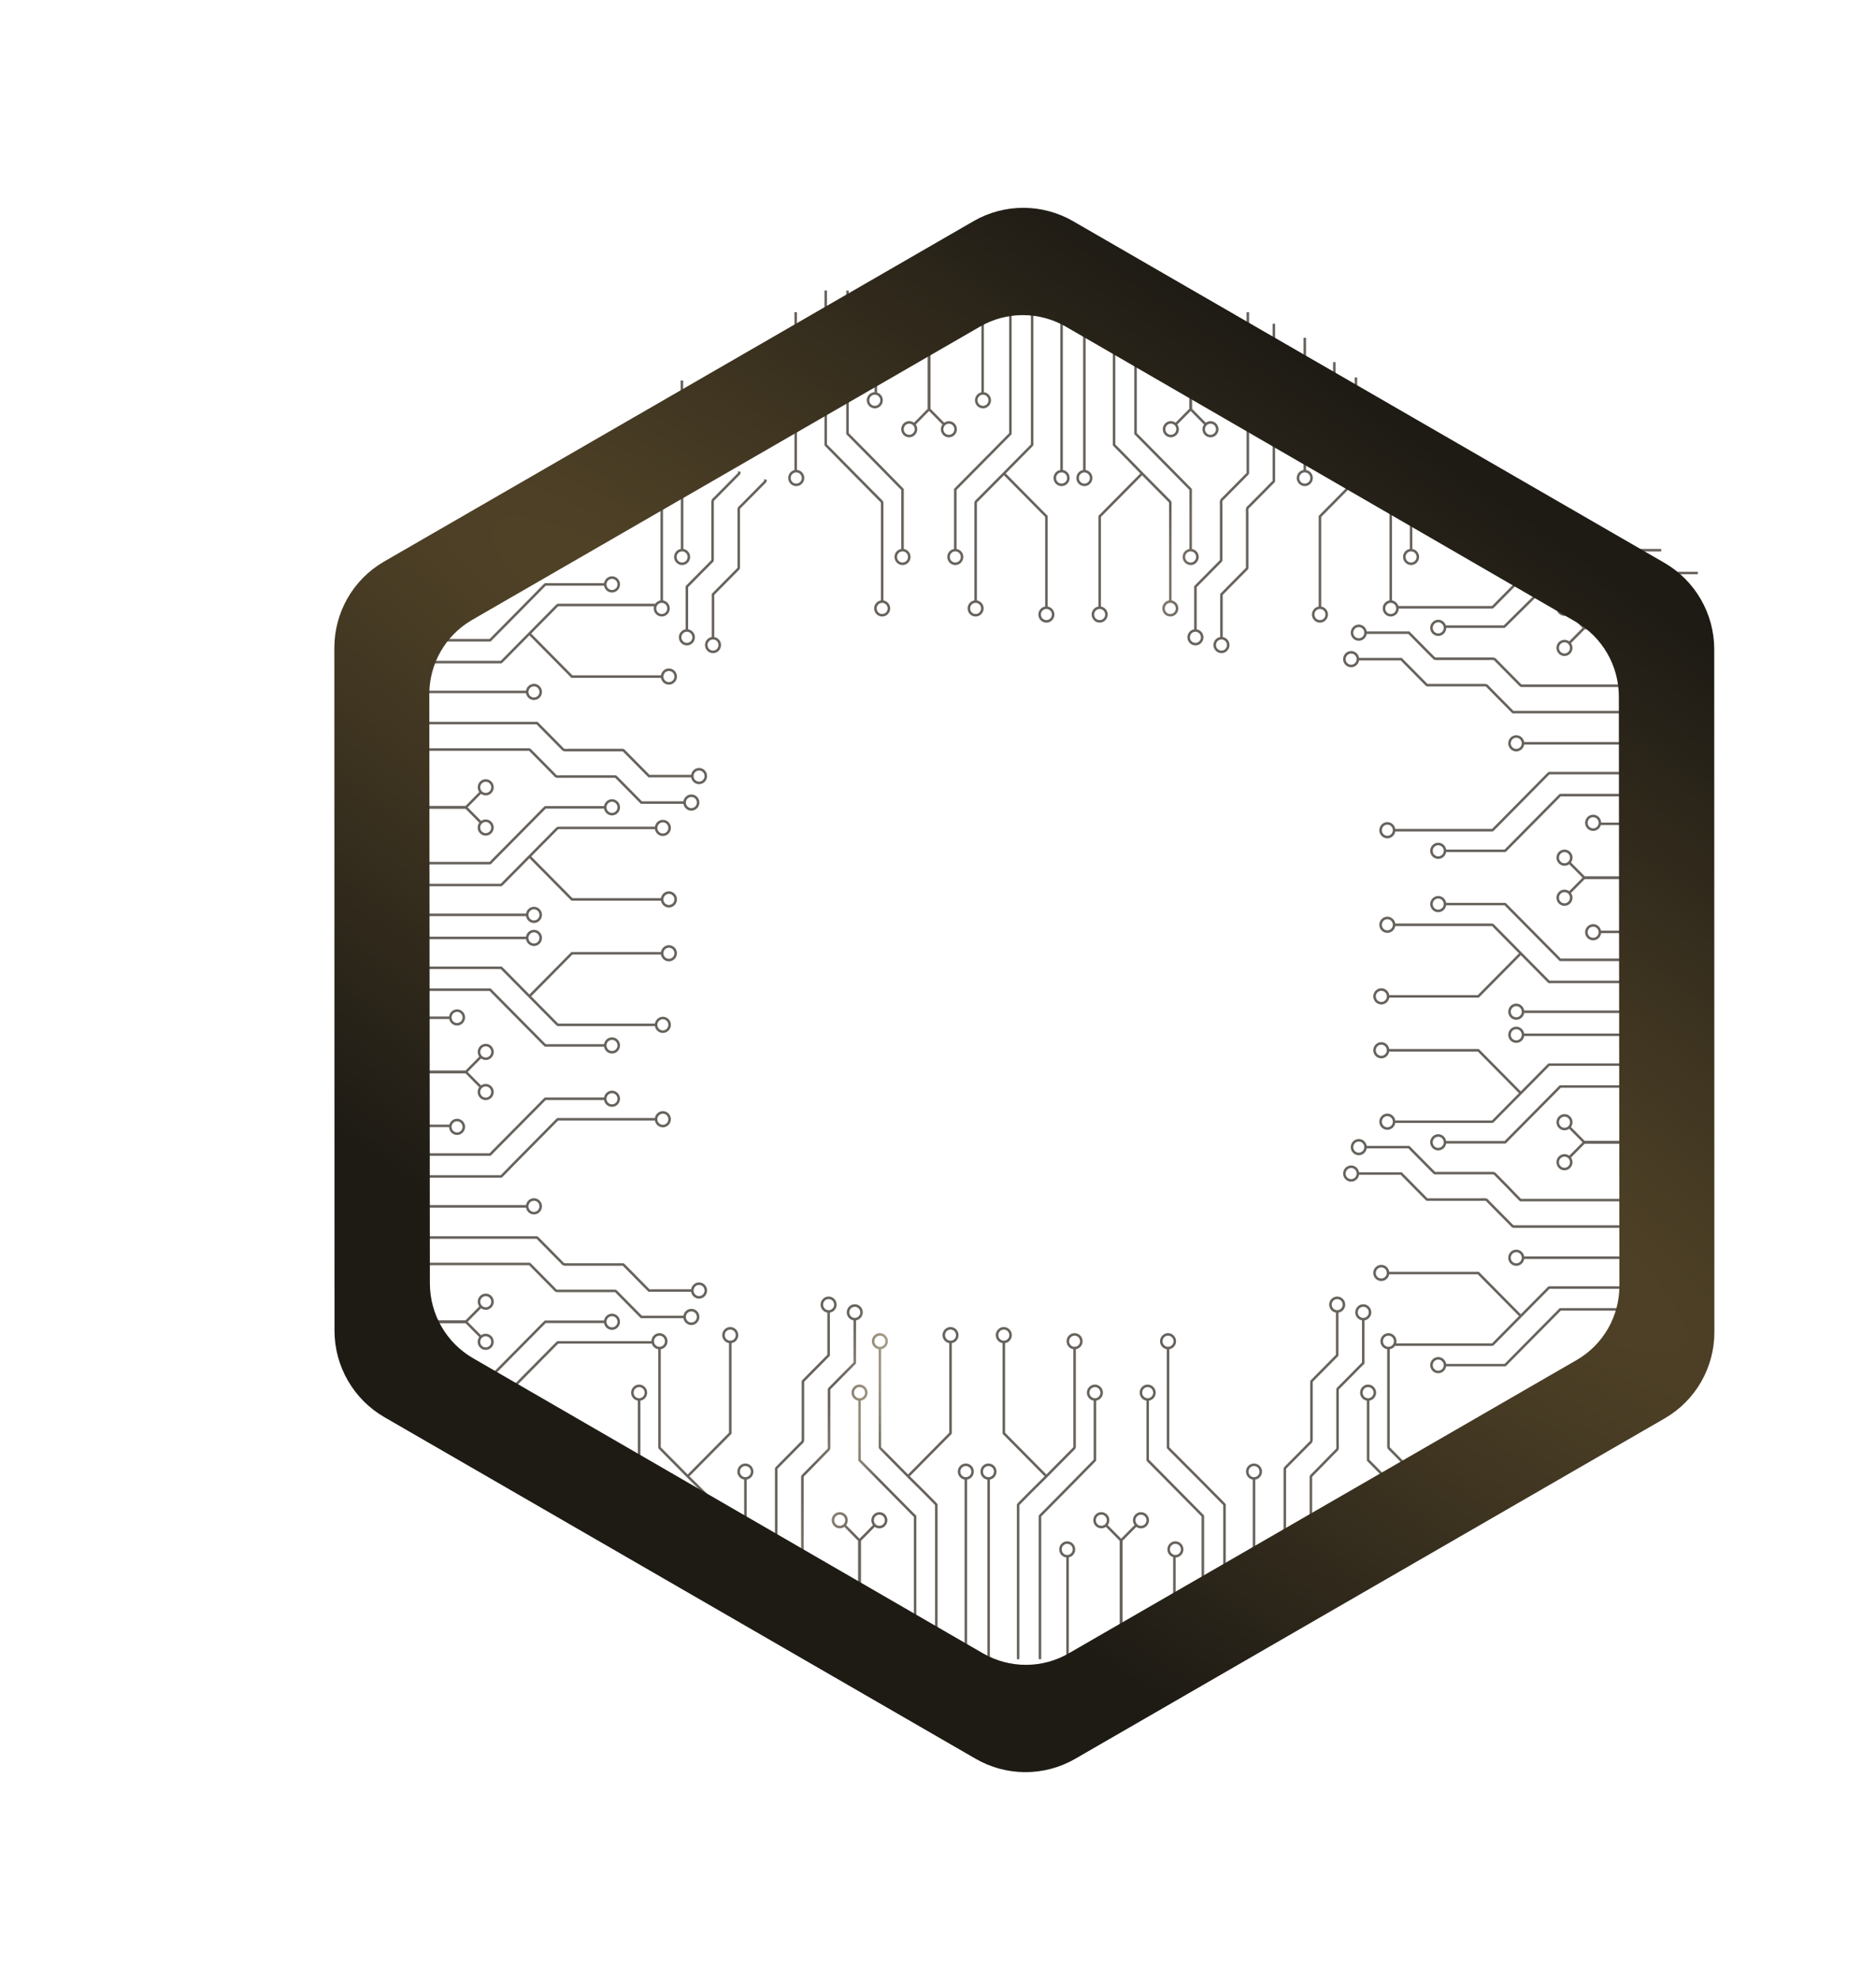 <svg width="743" height="784" viewBox="0 0 743 784" fill="none" xmlns="http://www.w3.org/2000/svg">
<g style="mix-blend-mode:soft-light">
<path d="M295.226 585.435V635.26M261.195 533.79V573.007C261.128 573.237 261.302 573.386 261.462 573.534L261.904 573.994L272.936 585.137L278.445 590.587L282.537 594.725L283.219 595.429C283.343 595.529 283.451 595.647 283.54 595.78V627.669M253.13 554.183V578.173C253.13 578.254 253.277 578.322 253.344 578.403L253.785 578.863L273.951 599.256L274.62 599.945L274.967 600.283C274.967 600.432 274.967 600.608 274.967 600.757V623.621M382.522 585.435V657M348.49 533.79V573.007C348.49 573.237 348.583 573.386 348.757 573.534L349.198 573.994L360.231 585.137L365.74 590.587L369.832 594.725L370.514 595.429C370.638 595.529 370.746 595.647 370.835 595.78V657M340.426 554.183V578.173C340.426 578.254 340.573 578.322 340.64 578.403L341.081 578.863L361.247 599.256L362.076 600.054L362.424 600.392C362.424 600.54 362.424 600.716 362.424 600.865V657M328.177 519.32V536.643L318.214 546.718C317.947 546.88 317.987 547.178 318 547.462V568.774C317.92 569.721 318.281 570.857 317.305 571.411L307.543 581.283C307.302 581.486 307.476 581.865 307.423 582.162V640.826M338.539 522.376V539.699L336.8 541.457L332.093 546.204L329.753 548.584L328.576 549.774C328.296 549.936 328.349 550.234 328.349 550.518V571.844C328.349 572.791 328.643 573.913 327.654 574.467L322.479 579.769L318.547 583.744L317.905 584.407C317.664 584.61 317.838 584.989 317.785 585.286V642.344M334.487 603.962L340.345 609.898V657M346.361 603.962L340.504 609.898V657M391.551 585.435V657M425.594 533.79V573.007C425.594 573.237 425.487 573.386 425.327 573.534L413.853 585.137L408.344 590.587L403.556 595.429C403.433 595.529 403.324 595.647 403.235 595.78V657M433.644 554.183V578.173C433.585 578.256 433.518 578.333 433.443 578.403L432.989 578.863L422.251 589.789L412.89 599.256L412.221 599.945L411.887 600.283C411.874 600.441 411.874 600.599 411.887 600.757V657M422.814 615.857V656.452M496.656 585.435V640.32M462.611 533.79V573.007C462.611 573.237 462.718 573.386 462.879 573.534L463.333 573.994L474.406 585.083L479.862 590.587L484.649 595.429C484.773 595.529 484.881 595.647 484.97 595.78V657M454.547 554.183V578.173C454.547 578.254 454.694 578.322 454.761 578.403L476.397 600.283C476.417 600.441 476.417 600.6 476.397 600.757V657M549.906 533.79V573.007C549.906 573.237 550.013 573.386 550.174 573.534L561.647 585.137L567.157 590.587L571.944 595.429C572.068 595.529 572.176 595.647 572.265 595.78V602.367M541.843 554.183V578.173C541.843 578.254 541.99 578.322 542.057 578.403L563.68 600.283C563.7 600.441 563.7 600.6 563.68 600.757L564.843 608.945M465.127 615.857V656.452M529.607 519.32V536.643L527.868 538.401L523.161 543.148L520.821 545.528L519.644 546.718C519.363 546.88 519.417 547.178 519.417 547.462V568.774C519.35 569.721 519.711 570.857 518.722 571.411L513.546 576.658L510.952 579.268L509.615 580.621L508.973 581.283C508.732 581.486 508.906 581.865 508.853 582.162V638.296M539.929 522.376V539.699L529.966 549.774C529.699 549.936 529.739 550.234 529.739 550.518V571.844C529.739 572.791 530.033 573.913 529.057 574.467L523.882 579.769L521.301 582.392L519.308 584.407C519.068 584.61 519.241 584.989 519.188 585.286V630.705M438.084 603.962L443.955 609.898V657M449.972 603.962L444.102 609.898V657M547.793 603.962L541.922 609.898V621.312M397.566 531.395V567.516L414.402 584.528M376.464 531.395V567.516L359.642 584.528M289.222 531.395V567.516L272.386 584.528M603.221 498.02H673.975M552.167 532.437H590.867C591.107 532.437 591.241 532.329 591.388 532.167L613.159 510.151C613.279 510.056 613.372 509.894 613.506 509.826H673.937M572.319 540.551H596.095C596.181 540.486 596.262 540.413 596.335 540.334L596.777 539.874L616.942 519.495L617.611 518.805L617.945 518.467C618.105 518.447 618.267 518.447 618.427 518.467H673.949M603.221 409.74H673.975M552.167 444.156H590.867C591.107 444.156 591.241 444.048 591.388 443.886L613.159 421.87C613.279 421.775 613.372 421.613 613.506 421.545H673.937M572.319 452.312H596.095C596.181 452.247 596.262 452.175 596.335 452.095L596.777 451.636L616.942 431.256L617.611 430.566L617.945 430.228C618.106 430.215 618.267 430.215 618.427 430.228H673.949M537.831 464.686H554.961L556.7 466.444L561.393 471.204L563.747 473.571L564.924 474.761C565.084 475.045 565.378 475.004 565.659 474.99H586.734C587.67 474.99 588.78 474.693 589.342 475.694L599.09 485.552C599.291 485.796 599.679 485.552 599.96 485.674H674.003M540.853 454.219H557.983L567.945 464.293C568.106 464.577 568.4 464.523 568.681 464.523H589.769C590.705 464.591 591.815 464.226 592.444 465.213L597.619 470.46L600.106 473.07L601.443 474.422L602.085 475.085C602.299 475.328 602.674 475.153 602.955 475.207H676.998M621.53 458.317L627.4 452.394H673.977M621.53 446.307L627.4 452.231H673.977M603.221 400.612H673.975M552.167 366.182H590.867C591.107 366.182 591.241 366.29 591.388 366.452L613.159 388.468C613.279 388.563 613.372 388.725 613.506 388.793H673.937M572.319 357.987H596.095C596.181 358.052 596.262 358.124 596.335 358.203L596.777 358.663L616.942 379.043L617.611 379.733L617.945 380.071C618.105 380.091 618.267 380.091 618.427 380.071H673.949M633.292 368.994H674.519M603.221 294.319H673.975M552.167 328.736H590.867C591.107 328.804 591.241 328.641 591.388 328.466L591.843 328.019L602.862 316.876L608.371 311.291L612.463 307.153L613.159 306.463C613.261 306.341 613.378 306.232 613.506 306.139H673.937M572.319 336.891H596.095C596.187 336.834 596.269 336.761 596.335 336.674L617.945 314.821C618.106 314.807 618.267 314.807 618.427 314.821H673.949M553.489 240.469H590.865C591.106 240.469 591.239 240.36 591.386 240.198L608.369 223.024L611.124 220.224L612.461 218.872L613.157 218.182C613.259 218.06 613.376 217.951 613.504 217.858H657.918M572.349 248.133H595.763C595.851 248.079 595.931 248.013 596 247.937L596.435 247.495L617.28 226.889C617.438 226.875 617.597 226.875 617.754 226.889H672.43M633.292 326.205H673.434M537.831 260.998H554.961L564.924 271.073C565.084 271.357 565.378 271.303 565.659 271.303H586.734C587.67 271.37 588.78 271.005 589.342 271.992L594.517 277.239L597.111 279.849L598.449 281.202L599.09 281.864C599.291 282.108 599.679 281.932 599.96 281.986H674.003M540.853 250.517H557.983L559.721 252.275L564.415 257.035L566.769 259.415L568.012 260.619C568.173 260.903 568.467 260.862 568.748 260.849H589.836C590.772 260.916 591.882 260.551 592.511 261.552L602.259 271.41C602.473 271.654 602.848 271.478 603.128 271.532H676.998M621.53 353.55L627.4 347.613H673.977M621.53 341.529L627.4 347.466H673.977M621.53 254.629L627.4 248.693H673.977M621.53 242.606L627.4 248.543H673.977M549.774 394.526H585.492L602.327 377.501M549.774 415.867H585.492L602.327 432.879M549.774 504.092H585.492L602.327 521.118M516.769 186.552V133.766M550.802 238.184V199.048C550.869 198.805 550.695 198.656 550.535 198.507L539.061 186.918L533.552 181.332L528.778 176.505C528.657 176.396 528.549 176.274 528.457 176.139V143.381M558.866 217.805V193.814C558.866 193.733 558.719 193.666 558.652 193.584L558.211 193.138L547.406 182.184L537.029 171.69C537.029 171.542 537.029 171.379 537.029 171.217V149.453M429.473 186.552V115M463.506 238.184V199.048C463.506 198.805 463.412 198.656 463.238 198.507L451.765 186.918L446.322 181.332L441.548 176.505C441.427 176.396 441.319 176.274 441.227 176.139V115.041M471.57 217.805V193.814C471.506 193.731 471.434 193.654 471.356 193.584L470.915 193.138L460.11 182.184L449.733 171.69C449.733 171.542 449.733 171.379 449.733 171.217V115.068M483.764 252.681V235.358L485.503 233.6L490.197 228.84L492.55 226.473L493.727 225.283C493.994 225.121 493.954 224.81 493.954 224.54V203.213C493.954 202.267 493.66 201.144 494.636 200.576L499.825 195.343L502.406 192.719L503.743 191.367L504.398 190.718C504.639 190.502 504.465 190.123 504.518 189.839V128.199M473.455 249.625V232.302L483.417 222.227C483.698 222.065 483.645 221.754 483.645 221.483V200.157C483.645 199.211 483.351 198.088 484.34 197.453L494.089 187.594C494.329 187.378 494.156 186.999 494.209 186.715V123.645M477.522 168.039L471.651 162.103V115.001M465.634 168.039L471.505 162.103V115.001M420.445 186.552V115M386.4 238.184V199.048C386.4 198.805 386.507 198.656 386.668 198.507L387.122 198.061L398.181 186.918L403.691 181.332L408.465 176.505C408.586 176.396 408.694 176.274 408.786 176.139V115.041M378.35 217.805V193.814C378.409 193.731 378.477 193.654 378.551 193.584L379.006 193.138L399.84 172.069L400.174 171.717C400.188 171.56 400.188 171.401 400.174 171.244V115.095M389.182 156.143V115.548M315.14 186.395V123.645M349.384 238.184V199.048C349.384 198.805 349.277 198.656 349.117 198.507L348.662 198.061L337.643 186.918L332.134 181.332L328.042 177.194L327.346 176.505C327.225 176.396 327.118 176.274 327.026 176.139V115.041M357.448 217.805V193.814C357.448 193.733 357.301 193.666 357.234 193.584L356.779 193.138L346.028 182.184L336.667 172.718L335.985 172.042L335.651 171.69C335.631 171.533 335.631 171.374 335.651 171.217V115.068M262.088 238.184V199.048C262.088 198.805 261.981 198.656 261.821 198.507L261.366 198.061L250.347 186.918L244.838 181.332L240.746 177.194L240.051 176.505C239.957 176.383 239.796 176.275 239.73 176.139M270.153 217.805V193.814C270.153 193.733 270.006 193.666 269.939 193.584L269.484 193.138L258.693 182.184L249.332 172.718L248.65 172.042L248.316 171.69C248.295 171.533 248.295 171.374 248.316 171.217M346.869 156.143V115.548M282.389 252.681V235.358L292.352 225.283C292.633 225.121 292.579 224.81 292.579 224.54V203.213C292.646 202.267 292.285 201.144 293.275 200.576L303.023 190.718C303.264 190.502 303.09 190.123 303.143 189.839M272.036 249.625V232.302L273.775 230.544L278.468 225.784L280.822 223.417L281.999 222.227C282.266 222.065 282.226 221.754 282.226 221.483V200.157C282.293 199.211 281.932 198.088 282.908 197.453L288.096 192.219L290.677 189.595L292.015 188.243L292.67 187.594C292.911 187.378 292.737 186.999 292.79 186.715M373.91 168.039L368.04 162.103V115.001M362.036 168.039L367.893 162.103V115.001M264.216 168.039L270.073 162.103V150.676M414.441 240.605V204.485L397.605 187.459M435.531 240.605V204.485L452.367 187.459M522.773 240.605V204.485L539.609 187.459M208.788 273.981H138.021M259.831 239.55H221.131C220.89 239.55 220.756 239.658 220.609 239.821L203.626 256.995L200.871 259.794L199.534 261.147L198.839 261.836C198.736 261.959 198.62 262.068 198.491 262.161H138.021M239.678 231.409H215.969C215.881 231.462 215.804 231.531 215.742 231.612L215.287 232.072L204.482 243.039L194.118 253.52C193.963 253.533 193.806 253.533 193.65 253.52H138.021M208.788 362.259H138.021M259.831 327.83H221.131C220.89 327.83 220.756 327.938 220.609 328.1L198.839 350.116C198.736 350.238 198.62 350.347 198.491 350.441H138.021M239.678 319.675H215.969C215.884 319.736 215.807 319.809 215.742 319.891L195.121 340.744L194.453 341.434L194.118 341.772C193.963 341.785 193.806 341.785 193.65 341.772H138.021M274.166 307.302H257.036L247.073 297.227C246.913 296.943 246.619 296.997 246.338 296.997H225.249C224.313 296.997 223.203 297.295 222.575 296.294L213.468 287.084L212.826 286.422C212.626 286.178 212.238 286.354 211.957 286.3H138.021M271.143 317.782H254.013L252.275 316.024L247.581 311.264L244.051 307.694C243.89 307.424 243.596 307.464 243.315 307.478H222.227C221.291 307.478 220.181 307.762 219.619 306.774L209.871 296.916C209.67 296.673 209.282 296.848 209.001 296.794H134.998M190.468 313.671L184.597 319.608H138.021M190.468 325.693L184.597 319.757H138.021M208.788 371.388H138.021M259.831 405.805H221.131C220.89 405.805 220.756 405.697 220.609 405.535L220.155 405.088L199.534 384.222L198.839 383.532C198.736 383.41 198.62 383.301 198.491 383.208H138.021M239.678 413.959H215.969C215.884 413.898 215.807 413.825 215.742 413.743L215.287 413.297L194.453 392.228L194.118 391.876C193.971 391.876 193.797 391.876 193.65 391.876H138.021M178.704 403.006H138.562M208.788 477.668H138.021M259.831 443.183H221.131C220.89 443.115 220.756 443.291 220.609 443.453L203.626 460.628L200.871 463.468L198.839 465.523C198.718 465.618 198.625 465.78 198.491 465.834H138.021M239.678 435.069H215.969C215.884 435.13 215.807 435.203 215.742 435.285L195.121 456.124L194.453 456.814L194.118 457.152C193.963 457.166 193.806 457.166 193.65 457.152H138.021M258.587 531.531H221.144C220.903 531.463 220.77 531.639 220.623 531.801L220.168 532.248L199.548 553.114L198.852 553.804C198.75 553.926 198.633 554.035 198.504 554.128H153.509M239.678 523.376H215.969C215.884 523.437 215.807 523.51 215.742 523.592L215.287 524.038L194.453 545.108L194.118 545.459C193.971 545.459 193.797 545.459 193.65 545.459H154.51M178.704 445.796H138.562M274.166 511.002H257.036L255.297 509.244L250.604 504.484L247.073 500.914C246.913 500.644 246.619 500.684 246.338 500.698H225.249C224.313 500.63 223.203 500.982 222.575 499.994L212.826 490.136C212.626 489.893 212.238 490.068 211.957 490.014H138.021M271.143 521.47H254.013L244.051 511.395C243.89 511.111 243.596 511.165 243.315 511.165H222.227C221.291 511.098 220.181 511.463 219.619 510.462L209.871 500.604C209.67 500.36 209.282 500.536 209.001 500.482H134.998M190.468 418.449L184.597 424.386H138.021M190.468 430.458L184.597 424.534H138.021M190.468 517.372L184.597 523.295H138.021M190.468 529.382L184.597 523.458H138.021M262.224 377.461H226.506L209.684 394.487M262.224 356.134H226.506L209.684 339.108M262.224 267.908H226.506L209.684 250.882M295.213 579.998C294.684 579.998 294.167 580.157 293.727 580.454C293.287 580.751 292.944 581.174 292.742 581.668C292.539 582.162 292.486 582.706 292.59 583.231C292.693 583.755 292.948 584.237 293.322 584.615C293.696 584.994 294.172 585.251 294.691 585.356C295.21 585.46 295.747 585.406 296.236 585.202C296.725 584.997 297.143 584.65 297.436 584.206C297.73 583.761 297.887 583.238 297.887 582.703C297.887 581.986 297.605 581.298 297.104 580.79C296.602 580.283 295.922 579.998 295.213 579.998ZM261.192 528.38C260.663 528.38 260.146 528.539 259.706 528.836C259.267 529.133 258.924 529.556 258.721 530.05C258.519 530.544 258.466 531.088 258.569 531.613C258.672 532.137 258.927 532.619 259.301 532.997C259.675 533.376 260.152 533.633 260.67 533.738C261.189 533.842 261.727 533.788 262.216 533.584C262.704 533.379 263.122 533.032 263.416 532.588C263.71 532.143 263.867 531.62 263.867 531.085C263.867 530.368 263.585 529.68 263.083 529.172C262.582 528.665 261.902 528.38 261.192 528.38ZM253.131 548.745C252.602 548.745 252.085 548.904 251.645 549.201C251.205 549.498 250.863 549.921 250.66 550.415C250.458 550.909 250.405 551.453 250.508 551.977C250.611 552.502 250.866 552.984 251.24 553.362C251.614 553.741 252.09 553.998 252.609 554.102C253.128 554.207 253.666 554.153 254.155 553.949C254.643 553.744 255.061 553.397 255.355 552.952C255.649 552.508 255.806 551.985 255.806 551.45C255.806 550.732 255.524 550.045 255.022 549.537C254.521 549.03 253.84 548.745 253.131 548.745ZM382.523 579.998C381.994 579.998 381.477 580.157 381.037 580.454C380.598 580.751 380.255 581.174 380.052 581.668C379.85 582.162 379.797 582.706 379.9 583.231C380.003 583.755 380.258 584.237 380.632 584.615C381.006 584.994 381.483 585.251 382.001 585.356C382.52 585.46 383.058 585.406 383.547 585.202C384.035 584.997 384.453 584.65 384.747 584.206C385.041 583.761 385.198 583.238 385.198 582.703C385.198 581.986 384.916 581.298 384.414 580.79C383.913 580.283 383.233 579.998 382.523 579.998ZM348.488 528.38C347.959 528.38 347.442 528.539 347.002 528.836C346.563 529.133 346.22 529.556 346.017 530.05C345.815 530.544 345.762 531.088 345.865 531.613C345.968 532.137 346.223 532.619 346.597 532.997C346.971 533.376 347.448 533.633 347.966 533.738C348.485 533.842 349.023 533.788 349.512 533.584C350 533.379 350.418 533.032 350.712 532.588C351.006 532.143 351.163 531.62 351.163 531.085C351.163 530.368 350.881 529.68 350.379 529.172C349.878 528.665 349.197 528.38 348.488 528.38ZM340.425 548.745C339.896 548.745 339.379 548.904 338.939 549.201C338.499 549.498 338.156 549.921 337.954 550.415C337.751 550.909 337.698 551.453 337.802 551.977C337.905 552.502 338.16 552.984 338.534 553.362C338.908 553.741 339.384 553.998 339.903 554.102C340.422 554.207 340.96 554.153 341.448 553.949C341.937 553.744 342.355 553.397 342.649 552.952C342.942 552.508 343.099 551.985 343.099 551.45C343.099 550.732 342.817 550.045 342.316 549.537C341.814 549.03 341.134 548.745 340.425 548.745ZM328.177 513.883C327.648 513.883 327.131 514.041 326.691 514.338C326.251 514.636 325.908 515.058 325.706 515.552C325.504 516.046 325.451 516.59 325.554 517.115C325.657 517.639 325.912 518.121 326.286 518.5C326.66 518.878 327.136 519.136 327.655 519.24C328.174 519.344 328.712 519.291 329.2 519.086C329.689 518.881 330.107 518.535 330.401 518.09C330.695 517.645 330.851 517.122 330.851 516.587C330.851 515.87 330.57 515.182 330.068 514.675C329.567 514.167 328.886 513.883 328.177 513.883ZM338.539 516.938C338.01 516.938 337.493 517.097 337.053 517.394C336.613 517.691 336.271 518.114 336.068 518.608C335.866 519.102 335.813 519.646 335.916 520.17C336.019 520.695 336.274 521.177 336.648 521.555C337.022 521.934 337.499 522.191 338.017 522.295C338.536 522.4 339.074 522.346 339.563 522.142C340.051 521.937 340.469 521.59 340.763 521.145C341.057 520.701 341.214 520.178 341.214 519.643C341.214 518.925 340.932 518.238 340.43 517.73C339.929 517.223 339.248 516.938 338.539 516.938ZM330.678 600.053C330.306 600.432 330.054 600.914 329.952 601.438C329.851 601.962 329.905 602.505 330.108 602.998C330.311 603.491 330.654 603.912 331.093 604.208C331.533 604.504 332.049 604.662 332.577 604.662C333.105 604.662 333.621 604.504 334.06 604.208C334.5 603.912 334.843 603.491 335.046 602.998C335.249 602.505 335.303 601.962 335.202 601.438C335.1 600.914 334.848 600.432 334.476 600.053C334.227 599.8 333.931 599.598 333.605 599.461C333.279 599.324 332.93 599.253 332.577 599.253C332.224 599.253 331.874 599.324 331.548 599.461C331.222 599.598 330.927 599.8 330.678 600.053ZM350.161 600.053C349.786 599.677 349.309 599.422 348.791 599.319C348.273 599.217 347.736 599.272 347.249 599.477C346.761 599.682 346.345 600.029 346.052 600.473C345.759 600.918 345.603 601.44 345.603 601.974C345.603 602.508 345.759 603.03 346.052 603.474C346.345 603.918 346.761 604.265 347.249 604.47C347.736 604.676 348.273 604.73 348.791 604.628C349.309 604.525 349.786 604.27 350.161 603.894C350.411 603.642 350.61 603.343 350.746 603.014C350.882 602.684 350.952 602.331 350.952 601.974C350.952 601.617 350.882 601.263 350.746 600.933C350.61 600.604 350.411 600.305 350.161 600.053ZM391.495 579.998C390.966 579.998 390.449 580.157 390.009 580.454C389.569 580.751 389.226 581.174 389.024 581.668C388.821 582.162 388.768 582.706 388.872 583.231C388.975 583.755 389.23 584.237 389.604 584.615C389.978 584.994 390.454 585.251 390.973 585.356C391.492 585.46 392.03 585.406 392.518 585.202C393.007 584.997 393.425 584.65 393.718 584.206C394.012 583.761 394.169 583.238 394.169 582.703C394.169 581.986 393.887 581.298 393.386 580.79C392.884 580.283 392.204 579.998 391.495 579.998ZM425.596 528.38C425.067 528.38 424.55 528.539 424.11 528.836C423.67 529.133 423.328 529.556 423.125 530.05C422.923 530.544 422.87 531.088 422.973 531.613C423.076 532.137 423.331 532.619 423.705 532.997C424.079 533.376 424.555 533.633 425.074 533.738C425.593 533.842 426.131 533.788 426.62 533.584C427.108 533.379 427.526 533.032 427.82 532.588C428.114 532.143 428.271 531.62 428.271 531.085C428.271 530.368 427.989 529.68 427.487 529.172C426.986 528.665 426.305 528.38 425.596 528.38ZM433.646 548.745C433.117 548.745 432.6 548.904 432.16 549.201C431.72 549.498 431.377 549.921 431.175 550.415C430.973 550.909 430.92 551.453 431.023 551.977C431.126 552.502 431.381 552.984 431.755 553.362C432.129 553.741 432.605 553.998 433.124 554.102C433.643 554.207 434.181 554.153 434.669 553.949C435.158 553.744 435.576 553.397 435.87 552.952C436.164 552.508 436.32 551.985 436.32 551.45C436.32 550.732 436.039 550.045 435.537 549.537C435.035 549.03 434.355 548.745 433.646 548.745ZM422.679 610.805C422.15 610.805 421.633 610.963 421.193 611.261C420.753 611.558 420.41 611.98 420.208 612.474C420.005 612.969 419.953 613.512 420.056 614.037C420.159 614.562 420.414 615.044 420.788 615.422C421.162 615.8 421.638 616.058 422.157 616.162C422.676 616.266 423.214 616.213 423.702 616.008C424.191 615.803 424.609 615.457 424.903 615.012C425.196 614.567 425.353 614.044 425.353 613.509C425.353 612.792 425.072 612.104 424.57 611.597C424.068 611.09 423.388 610.805 422.679 610.805ZM496.655 579.998C496.126 579.998 495.609 580.157 495.169 580.454C494.729 580.751 494.387 581.174 494.184 581.668C493.982 582.162 493.929 582.706 494.032 583.231C494.135 583.755 494.39 584.237 494.764 584.615C495.138 584.994 495.615 585.251 496.133 585.356C496.652 585.46 497.19 585.406 497.679 585.202C498.167 584.997 498.585 584.65 498.879 584.206C499.173 583.761 499.33 583.238 499.33 582.703C499.33 581.986 499.048 581.298 498.546 580.79C498.045 580.283 497.364 579.998 496.655 579.998ZM462.61 528.38C462.081 528.38 461.564 528.539 461.124 528.836C460.684 529.133 460.341 529.556 460.139 530.05C459.937 530.544 459.884 531.088 459.987 531.613C460.09 532.137 460.345 532.619 460.719 532.997C461.093 533.376 461.569 533.633 462.088 533.738C462.607 533.842 463.145 533.788 463.633 533.584C464.122 533.379 464.54 533.032 464.834 532.588C465.128 532.143 465.284 531.62 465.284 531.085C465.284 530.368 465.003 529.68 464.501 529.172C464 528.665 463.319 528.38 462.61 528.38ZM454.548 548.745C454.019 548.745 453.502 548.904 453.062 549.201C452.622 549.498 452.279 549.921 452.077 550.415C451.874 550.909 451.821 551.453 451.925 551.977C452.028 552.502 452.282 552.984 452.656 553.362C453.031 553.741 453.507 553.998 454.026 554.102C454.545 554.207 455.082 554.153 455.571 553.949C456.06 553.744 456.478 553.397 456.771 552.952C457.065 552.508 457.222 551.985 457.222 551.45C457.222 550.732 456.94 550.045 456.439 549.537C455.937 549.03 455.257 548.745 454.548 548.745ZM549.905 528.38C549.376 528.38 548.859 528.539 548.419 528.836C547.979 529.133 547.636 529.556 547.434 530.05C547.231 530.544 547.178 531.088 547.282 531.613C547.385 532.137 547.64 532.619 548.014 532.997C548.388 533.376 548.864 533.633 549.383 533.738C549.902 533.842 550.44 533.788 550.928 533.584C551.417 533.379 551.835 533.032 552.128 532.588C552.422 532.143 552.579 531.62 552.579 531.085C552.579 530.368 552.297 529.68 551.796 529.172C551.294 528.665 550.614 528.38 549.905 528.38ZM541.841 548.745C541.312 548.745 540.795 548.904 540.355 549.201C539.916 549.498 539.573 549.921 539.37 550.415C539.168 550.909 539.115 551.453 539.218 551.977C539.321 552.502 539.576 552.984 539.95 553.362C540.324 553.741 540.801 553.998 541.32 554.102C541.838 554.207 542.376 554.153 542.865 553.949C543.353 553.744 543.771 553.397 544.065 552.952C544.359 552.508 544.516 551.985 544.516 551.45C544.516 550.732 544.234 550.045 543.732 549.537C543.231 549.03 542.551 548.745 541.841 548.745ZM465.526 610.805C464.997 610.805 464.48 610.963 464.04 611.261C463.6 611.558 463.257 611.98 463.055 612.474C462.853 612.969 462.8 613.512 462.903 614.037C463.006 614.562 463.261 615.044 463.635 615.422C464.009 615.8 464.485 616.058 465.004 616.162C465.523 616.266 466.061 616.213 466.549 616.008C467.038 615.803 467.456 615.457 467.75 615.012C468.044 614.567 468.2 614.044 468.2 613.509C468.2 612.792 467.919 612.104 467.417 611.597C466.916 611.09 466.235 610.805 465.526 610.805ZM529.607 513.883C529.078 513.883 528.561 514.041 528.121 514.338C527.681 514.636 527.338 515.058 527.136 515.552C526.934 516.046 526.881 516.59 526.984 517.115C527.087 517.639 527.342 518.121 527.716 518.5C528.09 518.878 528.566 519.136 529.085 519.24C529.604 519.344 530.142 519.291 530.63 519.086C531.119 518.881 531.537 518.535 531.831 518.09C532.125 517.645 532.281 517.122 532.281 516.587C532.281 515.87 532 515.182 531.498 514.675C530.997 514.167 530.316 513.883 529.607 513.883ZM539.93 516.938C539.401 516.938 538.884 517.097 538.444 517.394C538.004 517.691 537.661 518.114 537.459 518.608C537.256 519.102 537.203 519.646 537.307 520.17C537.41 520.695 537.665 521.177 538.039 521.555C538.413 521.934 538.889 522.191 539.408 522.295C539.927 522.4 540.465 522.346 540.953 522.142C541.442 521.937 541.86 521.59 542.154 521.145C542.447 520.701 542.604 520.178 542.604 519.643C542.604 518.925 542.323 518.238 541.821 517.73C541.319 517.223 540.639 516.938 539.93 516.938ZM434.287 600.053C433.915 600.432 433.663 600.914 433.561 601.438C433.46 601.962 433.514 602.505 433.717 602.998C433.92 603.491 434.263 603.912 434.702 604.208C435.142 604.504 435.658 604.662 436.186 604.662C436.714 604.662 437.23 604.504 437.67 604.208C438.109 603.912 438.452 603.491 438.655 602.998C438.858 602.505 438.912 601.962 438.811 601.438C438.709 600.914 438.457 600.432 438.085 600.053C437.836 599.8 437.54 599.598 437.215 599.461C436.889 599.324 436.539 599.253 436.186 599.253C435.833 599.253 435.483 599.324 435.157 599.461C434.832 599.598 434.536 599.8 434.287 600.053ZM453.771 600.053C453.396 599.677 452.919 599.422 452.401 599.319C451.883 599.217 451.346 599.272 450.859 599.477C450.372 599.682 449.955 600.029 449.662 600.473C449.369 600.918 449.213 601.44 449.213 601.974C449.213 602.508 449.369 603.03 449.662 603.474C449.955 603.918 450.372 604.265 450.859 604.47C451.346 604.676 451.883 604.73 452.401 604.628C452.919 604.525 453.396 604.27 453.771 603.894C454.022 603.642 454.22 603.343 454.356 603.014C454.492 602.684 454.562 602.331 454.562 601.974C454.562 601.617 454.492 601.263 454.356 600.933C454.22 600.604 454.022 600.305 453.771 600.053ZM532.107 600.053C531.737 600.432 531.486 600.914 531.386 601.438C531.287 601.961 531.342 602.503 531.545 602.995C531.749 603.487 532.092 603.907 532.531 604.202C532.97 604.497 533.485 604.655 534.012 604.655C534.54 604.655 535.055 604.497 535.494 604.202C535.933 603.907 536.276 603.487 536.479 602.995C536.683 602.503 536.738 601.961 536.639 601.438C536.539 600.914 536.288 600.432 535.918 600.053C535.669 599.797 535.373 599.594 535.045 599.456C534.718 599.317 534.367 599.246 534.012 599.246C533.658 599.246 533.307 599.317 532.98 599.456C532.652 599.594 532.356 599.797 532.107 600.053ZM551.592 600.053C551.217 599.677 550.74 599.422 550.222 599.319C549.704 599.217 549.167 599.272 548.68 599.477C548.192 599.682 547.776 600.029 547.483 600.473C547.19 600.918 547.034 601.44 547.034 601.974C547.034 602.508 547.19 603.03 547.483 603.474C547.776 603.918 548.192 604.265 548.68 604.47C549.167 604.676 549.704 604.73 550.222 604.628C550.74 604.525 551.217 604.27 551.592 603.894C551.842 603.642 552.041 603.343 552.177 603.014C552.313 602.684 552.383 602.331 552.383 601.974C552.383 601.617 552.313 601.263 552.177 600.933C552.041 600.604 551.842 600.305 551.592 600.053ZM397.566 525.96C397.037 525.96 396.52 526.118 396.08 526.416C395.64 526.713 395.297 527.135 395.095 527.629C394.893 528.124 394.84 528.667 394.943 529.192C395.046 529.717 395.301 530.199 395.675 530.577C396.049 530.955 396.525 531.213 397.044 531.317C397.563 531.421 398.101 531.368 398.589 531.163C399.078 530.958 399.496 530.612 399.79 530.167C400.084 529.722 400.24 529.199 400.24 528.664C400.24 527.947 399.959 527.259 399.457 526.752C398.956 526.245 398.275 525.96 397.566 525.96ZM376.466 525.96C375.937 525.96 375.42 526.118 374.98 526.416C374.54 526.713 374.197 527.135 373.995 527.629C373.792 528.124 373.739 528.667 373.842 529.192C373.946 529.717 374.2 530.199 374.574 530.577C374.948 530.955 375.425 531.213 375.944 531.317C376.463 531.421 377 531.368 377.489 531.163C377.978 530.958 378.395 530.612 378.689 530.167C378.983 529.722 379.14 529.199 379.14 528.664C379.14 527.947 378.858 527.259 378.357 526.752C377.855 526.245 377.175 525.96 376.466 525.96ZM289.224 525.96C288.695 525.96 288.177 526.118 287.738 526.416C287.298 526.713 286.955 527.135 286.753 527.629C286.55 528.124 286.497 528.667 286.6 529.192C286.704 529.717 286.958 530.199 287.332 530.577C287.706 530.955 288.183 531.213 288.702 531.317C289.221 531.421 289.758 531.368 290.247 531.163C290.736 530.958 291.153 530.612 291.447 530.167C291.741 529.722 291.898 529.199 291.898 528.664C291.898 527.947 291.616 527.259 291.115 526.752C290.613 526.245 289.933 525.96 289.224 525.96ZM597.847 498.021C597.847 498.556 598.004 499.079 598.297 499.524C598.591 499.969 599.009 500.315 599.498 500.52C599.986 500.725 600.524 500.778 601.043 500.674C601.562 500.57 602.038 500.312 602.412 499.934C602.786 499.556 603.041 499.074 603.144 498.549C603.247 498.024 603.194 497.481 602.992 496.986C602.79 496.492 602.447 496.07 602.007 495.772C601.567 495.475 601.05 495.317 600.521 495.317C599.812 495.317 599.132 495.602 598.63 496.109C598.129 496.616 597.847 497.304 597.847 498.021ZM566.942 540.552C566.942 541.087 567.099 541.61 567.393 542.055C567.687 542.499 568.104 542.846 568.593 543.051C569.082 543.255 569.62 543.309 570.138 543.205C570.657 543.1 571.134 542.843 571.508 542.464C571.882 542.086 572.137 541.604 572.24 541.08C572.343 540.555 572.29 540.011 572.088 539.517C571.885 539.023 571.542 538.6 571.102 538.303C570.663 538.006 570.146 537.847 569.617 537.847C568.907 537.847 568.227 538.132 567.725 538.64C567.224 539.147 566.942 539.835 566.942 540.552ZM597.847 409.741C597.847 410.275 598.004 410.798 598.297 411.243C598.591 411.688 599.009 412.035 599.498 412.239C599.986 412.444 600.524 412.498 601.043 412.393C601.562 412.289 602.038 412.031 602.412 411.653C602.786 411.275 603.041 410.793 603.144 410.268C603.247 409.744 603.194 409.2 602.992 408.706C602.79 408.211 602.447 407.789 602.007 407.492C601.567 407.195 601.05 407.036 600.521 407.036C599.812 407.036 599.132 407.321 598.63 407.828C598.129 408.335 597.847 409.023 597.847 409.741ZM546.789 444.157C546.789 444.692 546.946 445.215 547.24 445.66C547.534 446.104 547.951 446.451 548.44 446.656C548.929 446.861 549.467 446.914 549.985 446.81C550.504 446.705 550.981 446.448 551.355 446.07C551.729 445.691 551.984 445.209 552.087 444.685C552.19 444.16 552.137 443.616 551.935 443.122C551.732 442.628 551.389 442.205 550.95 441.908C550.51 441.611 549.993 441.452 549.464 441.452C548.754 441.452 548.074 441.737 547.573 442.245C547.071 442.752 546.789 443.44 546.789 444.157ZM566.942 452.311C566.942 452.846 567.099 453.369 567.393 453.814C567.687 454.258 568.104 454.605 568.593 454.81C569.082 455.014 569.62 455.068 570.138 454.964C570.657 454.859 571.134 454.602 571.508 454.223C571.882 453.845 572.137 453.363 572.24 452.839C572.343 452.314 572.29 451.77 572.088 451.276C571.885 450.782 571.542 450.359 571.102 450.062C570.663 449.765 570.146 449.606 569.617 449.606C568.907 449.606 568.227 449.891 567.725 450.398C567.224 450.906 566.942 451.594 566.942 452.311ZM532.455 464.685C532.455 465.22 532.612 465.743 532.906 466.188C533.199 466.633 533.617 466.979 534.106 467.184C534.594 467.389 535.132 467.442 535.651 467.338C536.17 467.234 536.646 466.976 537.02 466.598C537.394 466.22 537.649 465.738 537.752 465.213C537.856 464.688 537.803 464.145 537.6 463.65C537.398 463.156 537.055 462.734 536.615 462.437C536.175 462.139 535.658 461.981 535.129 461.981C534.42 461.981 533.74 462.266 533.238 462.773C532.737 463.28 532.455 463.968 532.455 464.685ZM535.476 454.218C535.476 454.753 535.633 455.276 535.927 455.72C536.221 456.165 536.639 456.512 537.127 456.717C537.616 456.921 538.154 456.975 538.673 456.87C539.191 456.766 539.668 456.509 540.042 456.13C540.416 455.752 540.671 455.27 540.774 454.745C540.877 454.221 540.824 453.677 540.622 453.183C540.419 452.689 540.076 452.266 539.637 451.969C539.197 451.672 538.68 451.513 538.151 451.513C537.441 451.513 536.761 451.798 536.26 452.305C535.758 452.813 535.476 453.501 535.476 454.218ZM617.731 462.115C618.106 462.491 618.583 462.747 619.101 462.849C619.619 462.952 620.156 462.897 620.643 462.692C621.131 462.486 621.547 462.14 621.84 461.695C622.133 461.251 622.289 460.729 622.289 460.195C622.289 459.661 622.133 459.139 621.84 458.695C621.547 458.25 621.131 457.904 620.643 457.698C620.156 457.493 619.619 457.438 619.101 457.541C618.583 457.643 618.106 457.899 617.731 458.275C617.481 458.526 617.282 458.825 617.146 459.155C617.01 459.485 616.94 459.838 616.94 460.195C616.94 460.552 617.01 460.906 617.146 461.235C617.282 461.565 617.481 461.864 617.731 462.115ZM617.73 442.453C617.359 442.832 617.106 443.314 617.005 443.838C616.903 444.363 616.957 444.905 617.16 445.398C617.364 445.891 617.706 446.312 618.146 446.608C618.585 446.905 619.101 447.063 619.629 447.063C620.157 447.063 620.674 446.905 621.113 446.608C621.552 446.312 621.895 445.891 622.098 445.398C622.301 444.905 622.355 444.363 622.254 443.838C622.153 443.314 621.9 442.832 621.528 442.453C621.279 442.2 620.984 441.999 620.658 441.861C620.332 441.724 619.982 441.653 619.629 441.653C619.276 441.653 618.927 441.724 618.601 441.861C618.275 441.999 617.979 442.2 617.73 442.453ZM597.847 400.599C597.847 401.134 598.004 401.656 598.297 402.101C598.591 402.546 599.009 402.893 599.498 403.097C599.986 403.302 600.524 403.356 601.043 403.251C601.562 403.147 602.038 402.889 602.412 402.511C602.786 402.133 603.041 401.651 603.144 401.126C603.247 400.602 603.194 400.058 602.992 399.564C602.79 399.069 602.447 398.647 602.007 398.35C601.567 398.053 601.05 397.894 600.521 397.894C599.812 397.894 599.132 398.179 598.63 398.686C598.129 399.193 597.847 399.881 597.847 400.599ZM546.789 366.182C546.789 366.717 546.946 367.24 547.24 367.685C547.534 368.13 547.951 368.476 548.44 368.681C548.929 368.886 549.467 368.939 549.985 368.835C550.504 368.73 550.981 368.473 551.355 368.095C551.729 367.716 551.984 367.234 552.087 366.71C552.19 366.185 552.137 365.641 551.935 365.147C551.732 364.653 551.389 364.23 550.95 363.933C550.51 363.636 549.993 363.477 549.464 363.477C548.754 363.477 548.074 363.762 547.573 364.27C547.071 364.777 546.789 365.465 546.789 366.182ZM566.942 357.987C566.942 358.522 567.099 359.045 567.393 359.49C567.687 359.935 568.104 360.282 568.593 360.486C569.082 360.691 569.62 360.745 570.138 360.64C570.657 360.536 571.134 360.278 571.508 359.9C571.882 359.522 572.137 359.04 572.24 358.515C572.343 357.99 572.29 357.447 572.088 356.952C571.885 356.458 571.542 356.036 571.102 355.739C570.663 355.441 570.146 355.283 569.617 355.283C568.907 355.283 568.227 355.568 567.725 356.075C567.224 356.582 566.942 357.27 566.942 357.987ZM628.296 369.13C628.296 369.665 628.453 370.188 628.746 370.633C629.04 371.077 629.458 371.424 629.947 371.629C630.435 371.833 630.973 371.887 631.492 371.783C632.011 371.678 632.487 371.421 632.861 371.042C633.235 370.664 633.49 370.182 633.593 369.658C633.696 369.133 633.644 368.589 633.441 368.095C633.239 367.601 632.896 367.178 632.456 366.881C632.016 366.584 631.499 366.425 630.97 366.425C630.261 366.425 629.581 366.71 629.079 367.217C628.577 367.725 628.296 368.413 628.296 369.13ZM597.847 294.32C597.847 294.855 598.004 295.377 598.297 295.822C598.591 296.267 599.009 296.614 599.498 296.818C599.986 297.023 600.524 297.077 601.043 296.972C601.562 296.868 602.038 296.61 602.412 296.232C602.786 295.854 603.041 295.372 603.144 294.847C603.247 294.323 603.194 293.779 602.992 293.285C602.79 292.79 602.447 292.368 602.007 292.071C601.567 291.774 601.05 291.615 600.521 291.615C599.812 291.615 599.132 291.9 598.63 292.407C598.129 292.914 597.847 293.602 597.847 294.32ZM546.789 328.736C546.789 329.271 546.946 329.794 547.24 330.239C547.534 330.684 547.951 331.03 548.44 331.235C548.929 331.44 549.467 331.493 549.985 331.389C550.504 331.284 550.981 331.027 551.355 330.649C551.729 330.27 551.984 329.788 552.087 329.264C552.19 328.739 552.137 328.195 551.935 327.701C551.732 327.207 551.389 326.784 550.95 326.487C550.51 326.19 549.993 326.031 549.464 326.031C548.754 326.031 548.074 326.316 547.573 326.824C547.071 327.331 546.789 328.019 546.789 328.736ZM566.942 336.89C566.942 337.425 567.099 337.948 567.393 338.392C567.687 338.837 568.104 339.184 568.593 339.389C569.082 339.593 569.62 339.647 570.138 339.543C570.657 339.438 571.134 339.181 571.508 338.802C571.882 338.424 572.137 337.942 572.24 337.418C572.343 336.893 572.29 336.349 572.088 335.855C571.885 335.361 571.542 334.938 571.102 334.641C570.663 334.344 570.146 334.185 569.617 334.185C568.907 334.185 568.227 334.47 567.725 334.977C567.224 335.485 566.942 336.173 566.942 336.89ZM566.942 248.61C566.942 249.145 567.099 249.668 567.393 250.113C567.687 250.558 568.104 250.904 568.593 251.109C569.082 251.314 569.62 251.367 570.138 251.263C570.657 251.158 571.134 250.901 571.508 250.523C571.882 250.144 572.137 249.663 572.24 249.138C572.343 248.613 572.29 248.069 572.088 247.575C571.885 247.081 571.542 246.659 571.102 246.361C570.663 246.064 570.146 245.906 569.617 245.906C568.907 245.906 568.227 246.191 567.725 246.698C567.224 247.205 566.942 247.893 566.942 248.61ZM628.296 325.801C628.296 326.336 628.453 326.859 628.746 327.304C629.04 327.749 629.458 328.095 629.947 328.3C630.435 328.505 630.973 328.558 631.492 328.454C632.011 328.35 632.487 328.092 632.861 327.714C633.235 327.336 633.49 326.854 633.593 326.329C633.696 325.804 633.644 325.261 633.441 324.766C633.239 324.272 632.896 323.85 632.456 323.552C632.016 323.255 631.499 323.097 630.97 323.097C630.261 323.097 629.581 323.382 629.079 323.889C628.577 324.396 628.296 325.084 628.296 325.801ZM532.455 260.998C532.455 261.533 532.612 262.056 532.906 262.5C533.199 262.945 533.617 263.292 534.106 263.497C534.594 263.701 535.132 263.755 535.651 263.65C536.17 263.546 536.646 263.289 537.02 262.91C537.394 262.532 537.649 262.05 537.752 261.525C537.856 261.001 537.803 260.457 537.6 259.963C537.398 259.469 537.055 259.046 536.615 258.749C536.175 258.452 535.658 258.293 535.129 258.293C534.42 258.293 533.74 258.578 533.238 259.085C532.737 259.593 532.455 260.28 532.455 260.998ZM535.476 250.517C535.476 251.052 535.633 251.575 535.927 252.02C536.221 252.464 536.639 252.811 537.127 253.016C537.616 253.221 538.154 253.274 538.673 253.17C539.191 253.065 539.668 252.808 540.042 252.43C540.416 252.051 540.671 251.569 540.774 251.045C540.877 250.52 540.824 249.976 540.622 249.482C540.419 248.988 540.076 248.565 539.637 248.268C539.197 247.971 538.68 247.812 538.151 247.812C537.441 247.812 536.761 248.097 536.26 248.605C535.758 249.112 535.476 249.8 535.476 250.517ZM617.731 357.392C618.106 357.768 618.583 358.023 619.101 358.126C619.619 358.228 620.156 358.174 620.643 357.968C621.131 357.763 621.547 357.416 621.84 356.972C622.133 356.528 622.289 356.006 622.289 355.472C622.289 354.938 622.133 354.416 621.84 353.971C621.547 353.527 621.131 353.18 620.643 352.975C620.156 352.77 619.619 352.715 619.101 352.817C618.583 352.92 618.106 353.175 617.731 353.551C617.481 353.803 617.282 354.102 617.146 354.431C617.01 354.761 616.94 355.115 616.94 355.472C616.94 355.829 617.01 356.182 617.146 356.512C617.282 356.841 617.481 357.14 617.731 357.392ZM617.73 337.702C617.359 338.081 617.106 338.563 617.005 339.087C616.903 339.611 616.957 340.154 617.16 340.647C617.364 341.14 617.706 341.561 618.146 341.857C618.585 342.153 619.101 342.311 619.629 342.311C620.157 342.311 620.674 342.153 621.113 341.857C621.552 341.561 621.895 341.14 622.098 340.647C622.301 340.154 622.355 339.611 622.254 339.087C622.153 338.563 621.9 338.081 621.528 337.702C621.279 337.449 620.984 337.247 620.658 337.11C620.332 336.973 619.982 336.902 619.629 336.902C619.276 336.902 618.927 336.973 618.601 337.11C618.275 337.247 617.979 337.449 617.73 337.702ZM617.731 258.469C618.106 258.845 618.583 259.101 619.101 259.203C619.619 259.306 620.156 259.251 620.643 259.045C621.131 258.84 621.547 258.493 621.84 258.049C622.133 257.605 622.289 257.083 622.289 256.549C622.289 256.015 622.133 255.493 621.84 255.048C621.547 254.604 621.131 254.257 620.643 254.052C620.156 253.847 619.619 253.792 619.101 253.895C618.583 253.997 618.106 254.252 617.731 254.628C617.481 254.88 617.282 255.179 617.146 255.509C617.01 255.838 616.94 256.192 616.94 256.549C616.94 256.906 617.01 257.259 617.146 257.589C617.282 257.919 617.481 258.218 617.731 258.469ZM617.73 238.766C617.359 239.145 617.106 239.627 617.005 240.151C616.903 240.675 616.957 241.218 617.16 241.71C617.364 242.203 617.706 242.624 618.146 242.921C618.585 243.217 619.101 243.375 619.629 243.375C620.157 243.375 620.674 243.217 621.113 242.921C621.552 242.624 621.895 242.203 622.098 241.71C622.301 241.218 622.355 240.675 622.254 240.151C622.153 239.627 621.9 239.145 621.528 238.766C621.279 238.512 620.984 238.311 620.658 238.174C620.332 238.036 619.982 237.966 619.629 237.966C619.276 237.966 618.927 238.036 618.601 238.174C618.275 238.311 617.979 238.512 617.73 238.766ZM549.772 394.526C549.772 393.025 548.569 391.808 547.084 391.808C545.6 391.808 544.396 393.025 544.396 394.526C544.396 396.027 545.6 397.244 547.084 397.244C548.569 397.244 549.772 396.027 549.772 394.526ZM544.396 415.867C544.396 416.402 544.553 416.925 544.847 417.37C545.141 417.815 545.558 418.161 546.047 418.366C546.536 418.571 547.074 418.624 547.592 418.52C548.111 418.415 548.588 418.158 548.962 417.78C549.336 417.401 549.591 416.919 549.694 416.395C549.797 415.87 549.744 415.326 549.542 414.832C549.339 414.338 548.996 413.915 548.557 413.618C548.117 413.321 547.6 413.162 547.071 413.162C546.361 413.162 545.681 413.447 545.179 413.955C544.678 414.462 544.396 415.15 544.396 415.867ZM544.396 504.038C544.396 504.573 544.553 505.096 544.847 505.54C545.141 505.985 545.558 506.332 546.047 506.537C546.536 506.741 547.074 506.795 547.592 506.691C548.111 506.586 548.588 506.329 548.962 505.95C549.336 505.572 549.591 505.09 549.694 504.565C549.797 504.041 549.744 503.497 549.542 503.003C549.339 502.509 548.996 502.086 548.557 501.789C548.117 501.492 547.6 501.333 547.071 501.333C546.361 501.333 545.681 501.618 545.179 502.125C544.678 502.633 544.396 503.32 544.396 504.038ZM519.458 189.271C519.458 187.77 518.254 186.553 516.77 186.553C515.285 186.553 514.082 187.77 514.082 189.271C514.082 190.772 515.285 191.989 516.77 191.989C518.254 191.989 519.458 190.772 519.458 189.271ZM550.803 243.62C551.332 243.62 551.849 243.462 552.289 243.164C552.728 242.867 553.071 242.445 553.274 241.951C553.476 241.456 553.529 240.913 553.426 240.388C553.323 239.863 553.068 239.381 552.694 239.003C552.32 238.625 551.843 238.367 551.324 238.263C550.806 238.158 550.268 238.212 549.779 238.417C549.29 238.621 548.873 238.968 548.579 239.413C548.285 239.858 548.128 240.381 548.128 240.915C548.128 241.633 548.41 242.321 548.912 242.828C549.413 243.335 550.093 243.62 550.803 243.62ZM558.865 223.241C559.394 223.241 559.911 223.082 560.351 222.785C560.791 222.488 561.134 222.066 561.336 221.571C561.538 221.077 561.591 220.533 561.488 220.009C561.385 219.484 561.13 219.002 560.756 218.624C560.382 218.246 559.906 217.988 559.387 217.884C558.868 217.779 558.33 217.833 557.841 218.038C557.353 218.242 556.935 218.589 556.641 219.034C556.347 219.479 556.19 220.001 556.19 220.536C556.19 221.254 556.472 221.942 556.974 222.449C557.475 222.956 558.156 223.241 558.865 223.241ZM429.473 191.989C430.002 191.989 430.519 191.83 430.959 191.533C431.399 191.236 431.741 190.814 431.944 190.32C432.146 189.825 432.199 189.282 432.096 188.757C431.993 188.232 431.738 187.75 431.364 187.372C430.99 186.994 430.513 186.736 429.995 186.632C429.476 186.528 428.938 186.581 428.449 186.786C427.961 186.991 427.543 187.337 427.249 187.782C426.955 188.227 426.798 188.75 426.798 189.285C426.798 190.002 427.08 190.69 427.582 191.197C428.083 191.704 428.763 191.989 429.473 191.989ZM463.507 243.62C464.036 243.62 464.553 243.462 464.993 243.164C465.432 242.867 465.775 242.445 465.978 241.951C466.18 241.456 466.233 240.913 466.13 240.388C466.027 239.863 465.772 239.381 465.398 239.003C465.024 238.625 464.547 238.367 464.029 238.263C463.51 238.158 462.972 238.212 462.483 238.417C461.995 238.621 461.577 238.968 461.283 239.413C460.989 239.858 460.832 240.381 460.832 240.915C460.832 241.633 461.114 242.321 461.616 242.828C462.117 243.335 462.797 243.62 463.507 243.62ZM471.569 223.241C472.098 223.241 472.615 223.082 473.055 222.785C473.495 222.488 473.838 222.066 474.04 221.571C474.242 221.077 474.295 220.533 474.192 220.009C474.089 219.484 473.834 219.002 473.46 218.624C473.086 218.246 472.61 217.988 472.091 217.884C471.572 217.779 471.034 217.833 470.546 218.038C470.057 218.242 469.639 218.589 469.345 219.034C469.051 219.479 468.895 220.001 468.895 220.536C468.895 221.254 469.176 221.942 469.678 222.449C470.18 222.956 470.86 223.241 471.569 223.241ZM483.766 258.118C484.295 258.118 484.812 257.959 485.252 257.662C485.692 257.365 486.035 256.943 486.237 256.448C486.44 255.954 486.493 255.41 486.39 254.886C486.286 254.361 486.032 253.879 485.658 253.501C485.283 253.123 484.807 252.865 484.288 252.761C483.769 252.656 483.232 252.71 482.743 252.915C482.254 253.119 481.836 253.466 481.543 253.911C481.249 254.355 481.092 254.878 481.092 255.413C481.092 256.131 481.374 256.819 481.875 257.326C482.377 257.833 483.057 258.118 483.766 258.118ZM473.455 255.062C473.984 255.062 474.501 254.903 474.941 254.606C475.38 254.309 475.723 253.886 475.926 253.392C476.128 252.898 476.181 252.354 476.078 251.829C475.975 251.305 475.72 250.823 475.346 250.445C474.972 250.066 474.495 249.809 473.976 249.704C473.458 249.6 472.92 249.654 472.431 249.858C471.943 250.063 471.525 250.41 471.231 250.854C470.937 251.299 470.78 251.822 470.78 252.357C470.78 253.074 471.062 253.762 471.564 254.269C472.065 254.777 472.745 255.062 473.455 255.062ZM481.318 171.879C481.69 171.5 481.943 171.018 482.044 170.493C482.145 169.969 482.091 169.427 481.888 168.934C481.685 168.441 481.342 168.02 480.903 167.724C480.464 167.427 479.947 167.269 479.419 167.269C478.891 167.269 478.375 167.427 477.936 167.724C477.496 168.02 477.154 168.441 476.95 168.934C476.747 169.427 476.693 169.969 476.795 170.493C476.896 171.018 477.149 171.5 477.52 171.879C477.769 172.132 478.065 172.333 478.391 172.471C478.717 172.608 479.066 172.679 479.419 172.679C479.772 172.679 480.122 172.608 480.448 172.471C480.774 172.333 481.07 172.132 481.318 171.879ZM461.836 171.88C462.211 172.254 462.688 172.507 463.205 172.608C463.723 172.709 464.259 172.653 464.745 172.447C465.231 172.241 465.647 171.895 465.939 171.451C466.231 171.007 466.387 170.486 466.387 169.952C466.387 169.419 466.231 168.898 465.939 168.454C465.647 168.01 465.231 167.664 464.745 167.458C464.259 167.252 463.723 167.196 463.205 167.297C462.688 167.398 462.211 167.651 461.836 168.025C461.583 168.277 461.382 168.577 461.245 168.908C461.108 169.239 461.038 169.594 461.038 169.952C461.038 170.311 461.108 170.666 461.245 170.997C461.382 171.328 461.583 171.628 461.836 171.88ZM423.134 189.271C423.134 187.77 421.931 186.553 420.446 186.553C418.962 186.553 417.758 187.77 417.758 189.271C417.758 190.772 418.962 191.989 420.446 191.989C421.931 191.989 423.134 190.772 423.134 189.271ZM386.4 243.62C386.929 243.62 387.446 243.462 387.886 243.164C388.326 242.867 388.669 242.445 388.871 241.951C389.073 241.456 389.126 240.913 389.023 240.388C388.92 239.863 388.665 239.381 388.291 239.003C387.917 238.625 387.441 238.367 386.922 238.263C386.403 238.158 385.865 238.212 385.377 238.417C384.888 238.621 384.47 238.968 384.176 239.413C383.882 239.858 383.726 240.381 383.726 240.915C383.726 241.633 384.007 242.321 384.509 242.828C385.01 243.335 385.691 243.62 386.4 243.62ZM378.35 223.241C378.879 223.241 379.396 223.082 379.836 222.785C380.276 222.488 380.619 222.066 380.821 221.571C381.023 221.077 381.076 220.533 380.973 220.009C380.87 219.484 380.615 219.002 380.241 218.624C379.867 218.246 379.391 217.988 378.872 217.884C378.353 217.779 377.815 217.833 377.327 218.038C376.838 218.242 376.42 218.589 376.126 219.034C375.832 219.479 375.676 220.001 375.676 220.536C375.676 221.254 375.957 221.942 376.459 222.449C376.96 222.956 377.641 223.241 378.35 223.241ZM389.316 161.196C389.845 161.196 390.362 161.038 390.802 160.74C391.242 160.443 391.585 160.021 391.787 159.527C391.99 159.032 392.042 158.489 391.939 157.964C391.836 157.439 391.581 156.957 391.207 156.579C390.833 156.201 390.357 155.943 389.838 155.839C389.319 155.735 388.781 155.788 388.293 155.993C387.804 156.198 387.386 156.544 387.092 156.989C386.798 157.434 386.642 157.957 386.642 158.492C386.642 159.209 386.923 159.897 387.425 160.404C387.927 160.911 388.607 161.196 389.316 161.196ZM318.041 189.271C318.041 187.77 316.838 186.553 315.353 186.553C313.869 186.553 312.665 187.77 312.665 189.271C312.665 190.772 313.869 191.989 315.353 191.989C316.838 191.989 318.041 190.772 318.041 189.271ZM349.385 243.62C349.914 243.62 350.431 243.462 350.871 243.164C351.311 242.867 351.653 242.445 351.856 241.951C352.058 241.456 352.111 240.913 352.008 240.388C351.905 239.863 351.65 239.381 351.276 239.003C350.902 238.625 350.426 238.367 349.907 238.263C349.388 238.158 348.85 238.212 348.362 238.417C347.873 238.621 347.455 238.968 347.161 239.413C346.867 239.858 346.711 240.381 346.711 240.915C346.711 241.633 346.992 242.321 347.494 242.828C347.995 243.335 348.676 243.62 349.385 243.62ZM357.448 223.241C357.977 223.241 358.495 223.082 358.934 222.785C359.374 222.488 359.717 222.066 359.919 221.571C360.122 221.077 360.175 220.533 360.072 220.009C359.968 219.484 359.714 219.002 359.34 218.624C358.966 218.246 358.489 217.988 357.97 217.884C357.451 217.779 356.914 217.833 356.425 218.038C355.936 218.242 355.519 218.589 355.225 219.034C354.931 219.479 354.774 220.001 354.774 220.536C354.774 221.254 355.056 221.942 355.557 222.449C356.059 222.956 356.739 223.241 357.448 223.241ZM262.09 243.62C262.619 243.62 263.136 243.462 263.576 243.164C264.016 242.867 264.359 242.445 264.561 241.951C264.764 241.456 264.817 240.913 264.713 240.388C264.61 239.863 264.355 239.381 263.981 239.003C263.607 238.625 263.131 238.367 262.612 238.263C262.093 238.158 261.555 238.212 261.067 238.417C260.578 238.621 260.16 238.968 259.866 239.413C259.573 239.858 259.416 240.381 259.416 240.915C259.416 241.633 259.697 242.321 260.199 242.828C260.701 243.335 261.381 243.62 262.09 243.62ZM270.152 223.241C270.681 223.241 271.199 223.082 271.638 222.785C272.078 222.488 272.421 222.066 272.623 221.571C272.826 221.077 272.879 220.533 272.776 220.009C272.672 219.484 272.418 219.002 272.044 218.624C271.67 218.246 271.193 217.988 270.674 217.884C270.155 217.779 269.618 217.833 269.129 218.038C268.64 218.242 268.223 218.589 267.929 219.034C267.635 219.479 267.478 220.001 267.478 220.536C267.478 221.254 267.76 221.942 268.261 222.449C268.763 222.956 269.443 223.241 270.152 223.241ZM346.47 161.196C346.999 161.196 347.516 161.038 347.956 160.74C348.396 160.443 348.739 160.021 348.941 159.527C349.144 159.032 349.196 158.489 349.093 157.964C348.99 157.439 348.735 156.957 348.361 156.579C347.987 156.201 347.511 155.943 346.992 155.839C346.473 155.735 345.935 155.788 345.447 155.993C344.958 156.198 344.54 156.544 344.246 156.989C343.952 157.434 343.796 157.957 343.796 158.492C343.796 159.209 344.077 159.897 344.579 160.404C345.081 160.911 345.761 161.196 346.47 161.196ZM282.389 258.118C282.918 258.118 283.435 257.959 283.875 257.662C284.315 257.365 284.658 256.943 284.86 256.448C285.062 255.954 285.115 255.41 285.012 254.886C284.909 254.361 284.654 253.879 284.28 253.501C283.906 253.123 283.43 252.865 282.911 252.761C282.392 252.656 281.854 252.71 281.366 252.915C280.877 253.119 280.459 253.466 280.165 253.911C279.871 254.355 279.715 254.878 279.715 255.413C279.715 256.131 279.996 256.819 280.498 257.326C280.999 257.833 281.68 258.118 282.389 258.118ZM272.039 255.062C272.568 255.062 273.085 254.903 273.525 254.606C273.965 254.309 274.308 253.886 274.51 253.392C274.713 252.898 274.766 252.354 274.662 251.829C274.559 251.305 274.304 250.823 273.93 250.445C273.556 250.066 273.08 249.809 272.561 249.704C272.042 249.6 271.504 249.654 271.016 249.858C270.527 250.063 270.109 250.41 269.816 250.854C269.522 251.299 269.365 251.822 269.365 252.357C269.365 253.074 269.647 253.762 270.148 254.269C270.65 254.777 271.33 255.062 272.039 255.062ZM377.707 171.879C378.079 171.5 378.331 171.018 378.433 170.493C378.534 169.969 378.48 169.427 378.277 168.934C378.074 168.441 377.731 168.02 377.291 167.724C376.852 167.427 376.336 167.269 375.808 167.269C375.28 167.269 374.764 167.427 374.324 167.724C373.885 168.02 373.542 168.441 373.339 168.934C373.136 169.427 373.082 169.969 373.183 170.493C373.285 171.018 373.537 171.5 373.909 171.879C374.158 172.132 374.453 172.333 374.779 172.471C375.105 172.608 375.455 172.679 375.808 172.679C376.161 172.679 376.51 172.608 376.836 172.471C377.162 172.333 377.458 172.132 377.707 171.879ZM358.225 171.88C358.601 172.254 359.077 172.507 359.595 172.608C360.113 172.709 360.648 172.653 361.135 172.447C361.621 172.241 362.036 171.895 362.328 171.451C362.621 171.007 362.776 170.486 362.776 169.952C362.776 169.419 362.621 168.898 362.328 168.454C362.036 168.01 361.621 167.664 361.135 167.458C360.648 167.252 360.113 167.196 359.595 167.297C359.077 167.398 358.601 167.651 358.225 168.025C357.973 168.277 357.772 168.577 357.635 168.908C357.498 169.239 357.427 169.594 357.427 169.952C357.427 170.311 357.498 170.666 357.635 170.997C357.772 171.328 357.973 171.628 358.225 171.88ZM279.888 171.879C280.26 171.5 280.512 171.018 280.614 170.493C280.715 169.969 280.661 169.427 280.458 168.934C280.255 168.441 279.912 168.02 279.473 167.724C279.033 167.427 278.517 167.269 277.989 167.269C277.461 167.269 276.945 167.427 276.506 167.724C276.066 168.02 275.723 168.441 275.52 168.934C275.317 169.427 275.263 169.969 275.365 170.493C275.466 171.018 275.718 171.5 276.09 171.879C276.339 172.132 276.635 172.333 276.961 172.471C277.287 172.608 277.636 172.679 277.989 172.679C278.342 172.679 278.692 172.608 279.018 172.471C279.344 172.333 279.639 172.132 279.888 171.879ZM260.445 171.88C260.82 172.254 261.297 172.507 261.815 172.608C262.332 172.709 262.868 172.653 263.354 172.447C263.841 172.241 264.256 171.895 264.548 171.451C264.84 171.007 264.996 170.486 264.996 169.952C264.996 169.419 264.84 168.898 264.548 168.454C264.256 168.01 263.841 167.664 263.354 167.458C262.868 167.252 262.332 167.196 261.815 167.297C261.297 167.398 260.82 167.651 260.445 168.025C260.192 168.277 259.991 168.577 259.854 168.908C259.717 169.239 259.647 169.594 259.647 169.952C259.647 170.311 259.717 170.666 259.854 170.997C259.991 171.328 260.192 171.628 260.445 171.88ZM414.429 246.041C414.958 246.041 415.475 245.883 415.915 245.585C416.355 245.288 416.698 244.866 416.9 244.372C417.102 243.877 417.155 243.334 417.052 242.809C416.949 242.284 416.694 241.802 416.32 241.424C415.946 241.046 415.47 240.788 414.951 240.684C414.432 240.58 413.894 240.633 413.406 240.838C412.917 241.043 412.499 241.389 412.205 241.834C411.911 242.279 411.755 242.802 411.755 243.337C411.755 244.054 412.036 244.742 412.538 245.249C413.039 245.756 413.72 246.041 414.429 246.041ZM435.532 246.041C436.061 246.041 436.578 245.883 437.018 245.585C437.457 245.288 437.8 244.866 438.003 244.372C438.205 243.877 438.258 243.334 438.155 242.809C438.052 242.284 437.797 241.802 437.423 241.424C437.049 241.046 436.572 240.788 436.053 240.684C435.535 240.58 434.997 240.633 434.508 240.838C434.019 241.043 433.602 241.389 433.308 241.834C433.014 242.279 432.857 242.802 432.857 243.337C432.857 244.054 433.139 244.742 433.64 245.249C434.142 245.756 434.822 246.041 435.532 246.041ZM522.774 246.041C523.303 246.041 523.82 245.883 524.26 245.585C524.699 245.288 525.042 244.866 525.245 244.372C525.447 243.877 525.5 243.334 525.397 242.809C525.294 242.284 525.039 241.802 524.665 241.424C524.291 241.046 523.814 240.788 523.295 240.684C522.777 240.58 522.239 240.633 521.75 240.838C521.261 241.043 520.844 241.389 520.55 241.834C520.256 242.279 520.099 242.802 520.099 243.337C520.099 244.054 520.381 244.742 520.883 245.249C521.384 245.756 522.064 246.041 522.774 246.041ZM214.149 273.981C214.149 273.446 213.992 272.923 213.699 272.478C213.405 272.033 212.987 271.687 212.498 271.482C212.01 271.277 211.472 271.224 210.953 271.328C210.434 271.432 209.958 271.69 209.584 272.068C209.21 272.447 208.955 272.928 208.852 273.453C208.748 273.978 208.801 274.522 209.004 275.016C209.206 275.51 209.549 275.932 209.989 276.23C210.429 276.527 210.946 276.685 211.475 276.685C212.184 276.685 212.864 276.4 213.366 275.893C213.868 275.386 214.149 274.698 214.149 273.981ZM245.055 231.409C245.055 230.874 244.898 230.351 244.604 229.906C244.31 229.461 243.893 229.115 243.404 228.91C242.915 228.705 242.378 228.652 241.859 228.756C241.34 228.86 240.863 229.118 240.489 229.496C240.115 229.874 239.861 230.356 239.757 230.881C239.654 231.406 239.707 231.95 239.91 232.444C240.112 232.938 240.455 233.36 240.895 233.658C241.334 233.955 241.852 234.113 242.381 234.113C243.09 234.113 243.77 233.828 244.272 233.321C244.773 232.814 245.055 232.126 245.055 231.409ZM214.149 362.26C214.149 361.726 213.992 361.203 213.699 360.758C213.405 360.313 212.987 359.966 212.498 359.762C212.01 359.557 211.472 359.503 210.953 359.608C210.434 359.712 209.958 359.97 209.584 360.348C209.21 360.726 208.955 361.208 208.852 361.733C208.748 362.257 208.801 362.801 209.004 363.295C209.206 363.79 209.549 364.212 209.989 364.509C210.429 364.806 210.946 364.965 211.475 364.965C212.184 364.965 212.864 364.68 213.366 364.173C213.868 363.666 214.149 362.978 214.149 362.26ZM265.205 327.83C265.205 327.295 265.048 326.772 264.754 326.328C264.46 325.883 264.042 325.536 263.554 325.331C263.065 325.127 262.527 325.073 262.008 325.178C261.49 325.282 261.013 325.54 260.639 325.918C260.265 326.296 260.01 326.778 259.907 327.303C259.804 327.827 259.857 328.371 260.059 328.865C260.262 329.36 260.604 329.782 261.044 330.079C261.484 330.376 262.001 330.535 262.53 330.535C263.239 330.535 263.92 330.25 264.421 329.743C264.923 329.236 265.205 328.548 265.205 327.83ZM245.055 319.675C245.055 319.14 244.898 318.617 244.604 318.172C244.31 317.727 243.893 317.381 243.404 317.176C242.915 316.971 242.378 316.918 241.859 317.022C241.34 317.126 240.863 317.384 240.489 317.762C240.115 318.141 239.861 318.622 239.757 319.147C239.654 319.672 239.707 320.216 239.91 320.71C240.112 321.204 240.455 321.626 240.895 321.924C241.334 322.221 241.852 322.379 242.381 322.379C243.09 322.379 243.77 322.094 244.272 321.587C244.773 321.08 245.055 320.392 245.055 319.675ZM279.541 307.302C279.541 306.767 279.384 306.244 279.091 305.799C278.797 305.355 278.379 305.008 277.89 304.803C277.402 304.599 276.864 304.545 276.345 304.649C275.826 304.754 275.35 305.011 274.976 305.389C274.602 305.768 274.347 306.25 274.244 306.774C274.14 307.299 274.193 307.843 274.396 308.337C274.598 308.831 274.941 309.254 275.381 309.551C275.821 309.848 276.338 310.007 276.867 310.007C277.576 310.007 278.256 309.722 278.758 309.214C279.26 308.707 279.541 308.019 279.541 307.302ZM276.492 317.782C276.492 317.247 276.335 316.724 276.041 316.279C275.747 315.835 275.329 315.488 274.841 315.283C274.352 315.079 273.814 315.025 273.295 315.129C272.777 315.234 272.3 315.491 271.926 315.87C271.552 316.248 271.297 316.73 271.194 317.254C271.091 317.779 271.144 318.323 271.346 318.817C271.549 319.311 271.891 319.734 272.331 320.031C272.771 320.328 273.288 320.487 273.817 320.487C274.527 320.487 275.207 320.202 275.708 319.695C276.21 319.187 276.492 318.499 276.492 317.782ZM194.263 309.831C193.888 309.455 193.411 309.199 192.893 309.097C192.375 308.994 191.838 309.049 191.351 309.254C190.863 309.46 190.447 309.806 190.154 310.25C189.861 310.695 189.705 311.217 189.705 311.751C189.705 312.285 189.861 312.807 190.154 313.251C190.447 313.695 190.863 314.042 191.351 314.247C191.838 314.453 192.375 314.508 192.893 314.405C193.411 314.303 193.888 314.047 194.263 313.671C194.513 313.42 194.712 313.121 194.848 312.791C194.984 312.461 195.054 312.108 195.054 311.751C195.054 311.394 194.984 311.04 194.848 310.711C194.712 310.381 194.513 310.082 194.263 309.831ZM194.262 329.589C194.634 329.209 194.887 328.727 194.988 328.203C195.09 327.679 195.035 327.137 194.832 326.644C194.629 326.151 194.286 325.73 193.847 325.433C193.408 325.137 192.891 324.979 192.363 324.979C191.835 324.979 191.319 325.137 190.88 325.433C190.44 325.73 190.098 326.151 189.895 326.644C189.692 327.137 189.637 327.679 189.739 328.203C189.84 328.727 190.093 329.209 190.465 329.589C190.713 329.842 191.009 330.043 191.335 330.181C191.661 330.318 192.01 330.389 192.363 330.389C192.716 330.389 193.066 330.318 193.392 330.181C193.718 330.043 194.014 329.842 194.262 329.589ZM214.149 371.389C214.149 370.854 213.992 370.331 213.699 369.886C213.405 369.441 212.987 369.095 212.498 368.89C212.01 368.685 211.472 368.632 210.953 368.736C210.434 368.84 209.958 369.098 209.584 369.476C209.21 369.855 208.955 370.336 208.852 370.861C208.748 371.386 208.801 371.93 209.004 372.424C209.206 372.918 209.549 373.34 209.989 373.638C210.429 373.935 210.946 374.093 211.475 374.093C212.184 374.093 212.864 373.808 213.366 373.301C213.868 372.794 214.149 372.106 214.149 371.389ZM265.205 405.805C265.205 405.27 265.048 404.747 264.754 404.303C264.46 403.858 264.042 403.511 263.554 403.306C263.065 403.102 262.527 403.048 262.008 403.153C261.49 403.257 261.013 403.515 260.639 403.893C260.265 404.271 260.01 404.753 259.907 405.278C259.804 405.802 259.857 406.346 260.059 406.84C260.262 407.334 260.604 407.757 261.044 408.054C261.484 408.351 262.001 408.51 262.53 408.51C263.239 408.51 263.92 408.225 264.421 407.718C264.923 407.211 265.205 406.523 265.205 405.805ZM245.055 413.959C245.055 413.424 244.898 412.901 244.604 412.456C244.31 412.012 243.893 411.665 243.404 411.46C242.915 411.256 242.378 411.202 241.859 411.306C241.34 411.411 240.863 411.668 240.489 412.047C240.115 412.425 239.861 412.907 239.757 413.431C239.654 413.956 239.707 414.5 239.91 414.994C240.112 415.488 240.455 415.911 240.895 416.208C241.334 416.505 241.852 416.664 242.381 416.664C243.09 416.664 243.77 416.379 244.272 415.872C244.773 415.364 245.055 414.676 245.055 413.959ZM183.699 402.871C183.699 402.336 183.542 401.813 183.249 401.368C182.955 400.923 182.537 400.576 182.048 400.372C181.56 400.167 181.022 400.113 180.503 400.218C179.984 400.322 179.508 400.58 179.134 400.958C178.76 401.336 178.505 401.818 178.402 402.343C178.298 402.868 178.351 403.411 178.554 403.906C178.756 404.4 179.099 404.822 179.539 405.119C179.979 405.417 180.496 405.575 181.025 405.575C181.734 405.575 182.414 405.29 182.916 404.783C183.418 404.276 183.699 403.588 183.699 402.871ZM214.149 477.667C214.149 477.132 213.992 476.609 213.699 476.165C213.405 475.72 212.987 475.373 212.498 475.168C212.01 474.964 211.472 474.91 210.953 475.015C210.434 475.119 209.958 475.377 209.584 475.755C209.21 476.133 208.955 476.615 208.852 477.14C208.748 477.664 208.801 478.208 209.004 478.702C209.206 479.197 209.549 479.619 209.989 479.916C210.429 480.213 210.946 480.372 211.475 480.372C212.184 480.372 212.864 480.087 213.366 479.58C213.868 479.073 214.149 478.385 214.149 477.667ZM265.205 443.183C265.205 442.648 265.048 442.125 264.754 441.68C264.46 441.235 264.042 440.889 263.554 440.684C263.065 440.479 262.527 440.426 262.008 440.53C261.49 440.634 261.013 440.892 260.639 441.27C260.265 441.648 260.01 442.13 259.907 442.655C259.804 443.18 259.857 443.723 260.059 444.218C260.262 444.712 260.604 445.134 261.044 445.431C261.484 445.729 262.001 445.887 262.53 445.887C263.239 445.887 263.92 445.602 264.421 445.095C264.923 444.588 265.205 443.9 265.205 443.183ZM245.055 435.07C245.055 434.535 244.898 434.012 244.604 433.568C244.31 433.123 243.893 432.776 243.404 432.571C242.915 432.367 242.378 432.313 241.859 432.418C241.34 432.522 240.863 432.78 240.489 433.158C240.115 433.536 239.861 434.018 239.757 434.543C239.654 435.067 239.707 435.611 239.91 436.105C240.112 436.599 240.455 437.022 240.895 437.319C241.334 437.616 241.852 437.775 242.381 437.775C243.09 437.775 243.77 437.49 244.272 436.983C244.773 436.476 245.055 435.788 245.055 435.07ZM245.055 523.376C245.055 522.841 244.898 522.318 244.604 521.873C244.31 521.428 243.893 521.081 243.404 520.877C242.915 520.672 242.378 520.618 241.859 520.723C241.34 520.827 240.863 521.085 240.489 521.463C240.115 521.841 239.861 522.323 239.757 522.848C239.654 523.373 239.707 523.916 239.91 524.411C240.112 524.905 240.455 525.327 240.895 525.624C241.334 525.922 241.852 526.08 242.381 526.08C243.09 526.08 243.77 525.795 244.272 525.288C244.773 524.781 245.055 524.093 245.055 523.376ZM183.699 446.199C183.699 445.664 183.542 445.141 183.249 444.696C182.955 444.252 182.537 443.905 182.048 443.7C181.56 443.496 181.022 443.442 180.503 443.546C179.984 443.651 179.508 443.908 179.134 444.287C178.76 444.665 178.505 445.147 178.402 445.671C178.298 446.196 178.351 446.74 178.554 447.234C178.756 447.728 179.099 448.151 179.539 448.448C179.979 448.745 180.496 448.904 181.025 448.904C181.734 448.904 182.414 448.619 182.916 448.112C183.418 447.604 183.699 446.916 183.699 446.199ZM279.541 511.002C279.541 510.467 279.384 509.944 279.091 509.499C278.797 509.055 278.379 508.708 277.89 508.503C277.402 508.299 276.864 508.245 276.345 508.349C275.826 508.454 275.35 508.711 274.976 509.09C274.602 509.468 274.347 509.95 274.244 510.474C274.14 510.999 274.193 511.543 274.396 512.037C274.598 512.531 274.941 512.954 275.381 513.251C275.821 513.548 276.338 513.707 276.867 513.707C277.576 513.707 278.256 513.422 278.758 512.915C279.26 512.407 279.541 511.719 279.541 511.002ZM276.492 521.47C276.492 520.935 276.335 520.412 276.041 519.967C275.747 519.522 275.329 519.176 274.841 518.971C274.352 518.766 273.814 518.713 273.295 518.817C272.777 518.921 272.3 519.179 271.926 519.557C271.552 519.935 271.297 520.417 271.194 520.942C271.091 521.467 271.144 522.011 271.346 522.505C271.549 522.999 271.891 523.421 272.331 523.719C272.771 524.016 273.288 524.174 273.817 524.174C274.527 524.174 275.207 523.889 275.708 523.382C276.21 522.875 276.492 522.187 276.492 521.47ZM194.264 414.596C193.888 414.221 193.411 413.968 192.894 413.867C192.376 413.766 191.84 413.822 191.354 414.028C190.868 414.234 190.452 414.58 190.16 415.024C189.868 415.468 189.712 415.989 189.712 416.523C189.712 417.056 189.868 417.577 190.16 418.021C190.452 418.465 190.868 418.811 191.354 419.017C191.84 419.223 192.376 419.279 192.894 419.178C193.411 419.077 193.888 418.824 194.264 418.45C194.516 418.198 194.717 417.898 194.854 417.567C194.991 417.236 195.061 416.881 195.061 416.523C195.061 416.164 194.991 415.809 194.854 415.478C194.717 415.147 194.516 414.847 194.264 414.596ZM194.262 434.312C194.634 433.933 194.887 433.451 194.988 432.927C195.09 432.403 195.035 431.86 194.832 431.367C194.629 430.874 194.286 430.453 193.847 430.157C193.408 429.861 192.891 429.703 192.363 429.703C191.835 429.703 191.319 429.861 190.88 430.157C190.44 430.453 190.098 430.874 189.895 431.367C189.692 431.86 189.637 432.403 189.739 432.927C189.84 433.451 190.093 433.933 190.465 434.312C190.713 434.565 191.009 434.767 191.335 434.904C191.661 435.041 192.01 435.112 192.363 435.112C192.716 435.112 193.066 435.041 193.392 434.904C193.718 434.767 194.014 434.565 194.262 434.312ZM194.264 513.504C193.888 513.13 193.411 512.876 192.894 512.775C192.376 512.674 191.84 512.73 191.354 512.936C190.868 513.142 190.452 513.489 190.16 513.933C189.868 514.377 189.712 514.898 189.712 515.431C189.712 515.964 189.868 516.486 190.16 516.929C190.452 517.373 190.868 517.72 191.354 517.926C191.84 518.132 192.376 518.188 192.894 518.087C193.411 517.986 193.888 517.732 194.264 517.358C194.516 517.107 194.717 516.807 194.854 516.476C194.991 516.145 195.061 515.79 195.061 515.431C195.061 515.072 194.991 514.717 194.854 514.387C194.717 514.056 194.516 513.756 194.264 513.504ZM194.262 533.222C194.634 532.843 194.887 532.361 194.988 531.837C195.09 531.312 195.035 530.77 194.832 530.277C194.629 529.784 194.286 529.363 193.847 529.067C193.408 528.77 192.891 528.612 192.363 528.612C191.835 528.612 191.319 528.77 190.88 529.067C190.44 529.363 190.098 529.784 189.895 530.277C189.692 530.77 189.637 531.312 189.739 531.837C189.84 532.361 190.093 532.843 190.465 533.222C190.713 533.475 191.009 533.676 191.335 533.814C191.661 533.951 192.01 534.022 192.363 534.022C192.716 534.022 193.066 533.951 193.392 533.814C193.718 533.676 194.014 533.475 194.262 533.222ZM267.598 377.46C267.598 376.925 267.441 376.402 267.147 375.958C266.853 375.513 266.435 375.166 265.947 374.961C265.458 374.757 264.92 374.703 264.401 374.808C263.883 374.912 263.406 375.169 263.032 375.548C262.658 375.926 262.403 376.408 262.3 376.933C262.197 377.457 262.25 378.001 262.452 378.495C262.655 378.989 262.997 379.412 263.437 379.709C263.877 380.006 264.394 380.165 264.923 380.165C265.633 380.165 266.313 379.88 266.814 379.373C267.316 378.865 267.598 378.178 267.598 377.46ZM267.598 356.134C267.598 355.6 267.441 355.077 267.147 354.632C266.853 354.187 266.435 353.84 265.947 353.636C265.458 353.431 264.92 353.377 264.401 353.482C263.883 353.586 263.406 353.844 263.032 354.222C262.658 354.6 262.403 355.082 262.3 355.607C262.197 356.131 262.25 356.675 262.452 357.169C262.655 357.664 262.997 358.086 263.437 358.383C263.877 358.68 264.394 358.839 264.923 358.839C265.633 358.839 266.313 358.554 266.814 358.047C267.316 357.54 267.598 356.852 267.598 356.134ZM267.598 267.895C267.598 267.36 267.441 266.837 267.147 266.392C266.853 265.947 266.435 265.6 265.947 265.396C265.458 265.191 264.92 265.137 264.401 265.242C263.883 265.346 263.406 265.604 263.032 265.982C262.658 266.36 262.403 266.842 262.3 267.367C262.197 267.891 262.25 268.435 262.452 268.929C262.655 269.424 262.997 269.846 263.437 270.143C263.877 270.441 264.394 270.599 264.923 270.599C265.633 270.599 266.313 270.314 266.814 269.807C267.316 269.3 267.598 268.612 267.598 267.895Z" stroke="url(#paint0_radial_221_443)" stroke-miterlimit="10"/>
</g>
<path fill-rule="evenodd" clip-rule="evenodd" d="M659.409 561.576L586.452 603.698L569.09 613.722L520.931 641.526L425.833 696.431C419.839 699.895 413.038 701.716 406.112 701.711C399.186 701.706 392.38 699.875 386.379 696.402L152.232 561.151C146.233 557.68 141.25 552.691 137.782 546.686C134.315 540.68 132.486 533.87 132.48 526.939L132.422 256.536C132.415 249.641 134.213 242.868 137.635 236.89C141.057 230.913 145.985 225.94 151.929 222.466L385.603 87.554C391.595 84.098 398.393 82.282 405.314 82.289C412.235 82.297 419.036 84.127 425.033 87.597L659.179 222.849C665.178 226.32 670.162 231.309 673.629 237.314C677.096 243.32 678.925 250.13 678.932 257.061L678.99 527.463C678.996 534.373 677.191 541.16 673.755 547.146C670.319 553.132 665.373 558.108 659.409 561.576ZM624.523 538.479L561.658 574.774L546.698 583.411L505.201 607.369L423.257 654.68C418.093 657.664 412.231 659.231 406.26 659.222C400.29 659.213 394.421 657.629 389.246 654.629L187.31 537.778C182.136 534.779 177.837 530.471 174.844 525.288C171.851 520.104 170.27 514.226 170.26 508.247L170.032 274.94C170.022 268.991 171.567 263.148 174.513 257.992C177.46 252.837 181.705 248.55 186.826 245.557L388.176 129.307C393.339 126.328 399.198 124.766 405.164 124.777C411.131 124.788 416.995 126.372 422.167 129.37L624.102 246.221C629.276 249.22 633.575 253.527 636.568 258.711C639.561 263.895 641.142 269.772 641.152 275.752L641.38 509.059C641.39 515.02 639.839 520.875 636.881 526.038C633.923 531.2 629.662 535.49 624.523 538.479Z" fill="url(#paint1_radial_221_443)"/>
<defs>
<radialGradient id="paint0_radial_221_443" cx="0" cy="0" r="1" gradientUnits="userSpaceOnUse" gradientTransform="translate(392.203 421.707) rotate(109.66) scale(249.879 17.734)">
<stop stop-color="#DFD1AF"/>
<stop offset="1" stop-color="#67625C"/>
</radialGradient>
<radialGradient id="paint1_radial_221_443" cx="0" cy="0" r="1" gradientUnits="userSpaceOnUse" gradientTransform="translate(414.997 359) rotate(-55.567) scale(235.213 1774.95)">
<stop stop-color="#564729"/>
<stop offset="1" stop-color="#1E1B15"/>
</radialGradient>
</defs>
</svg>
